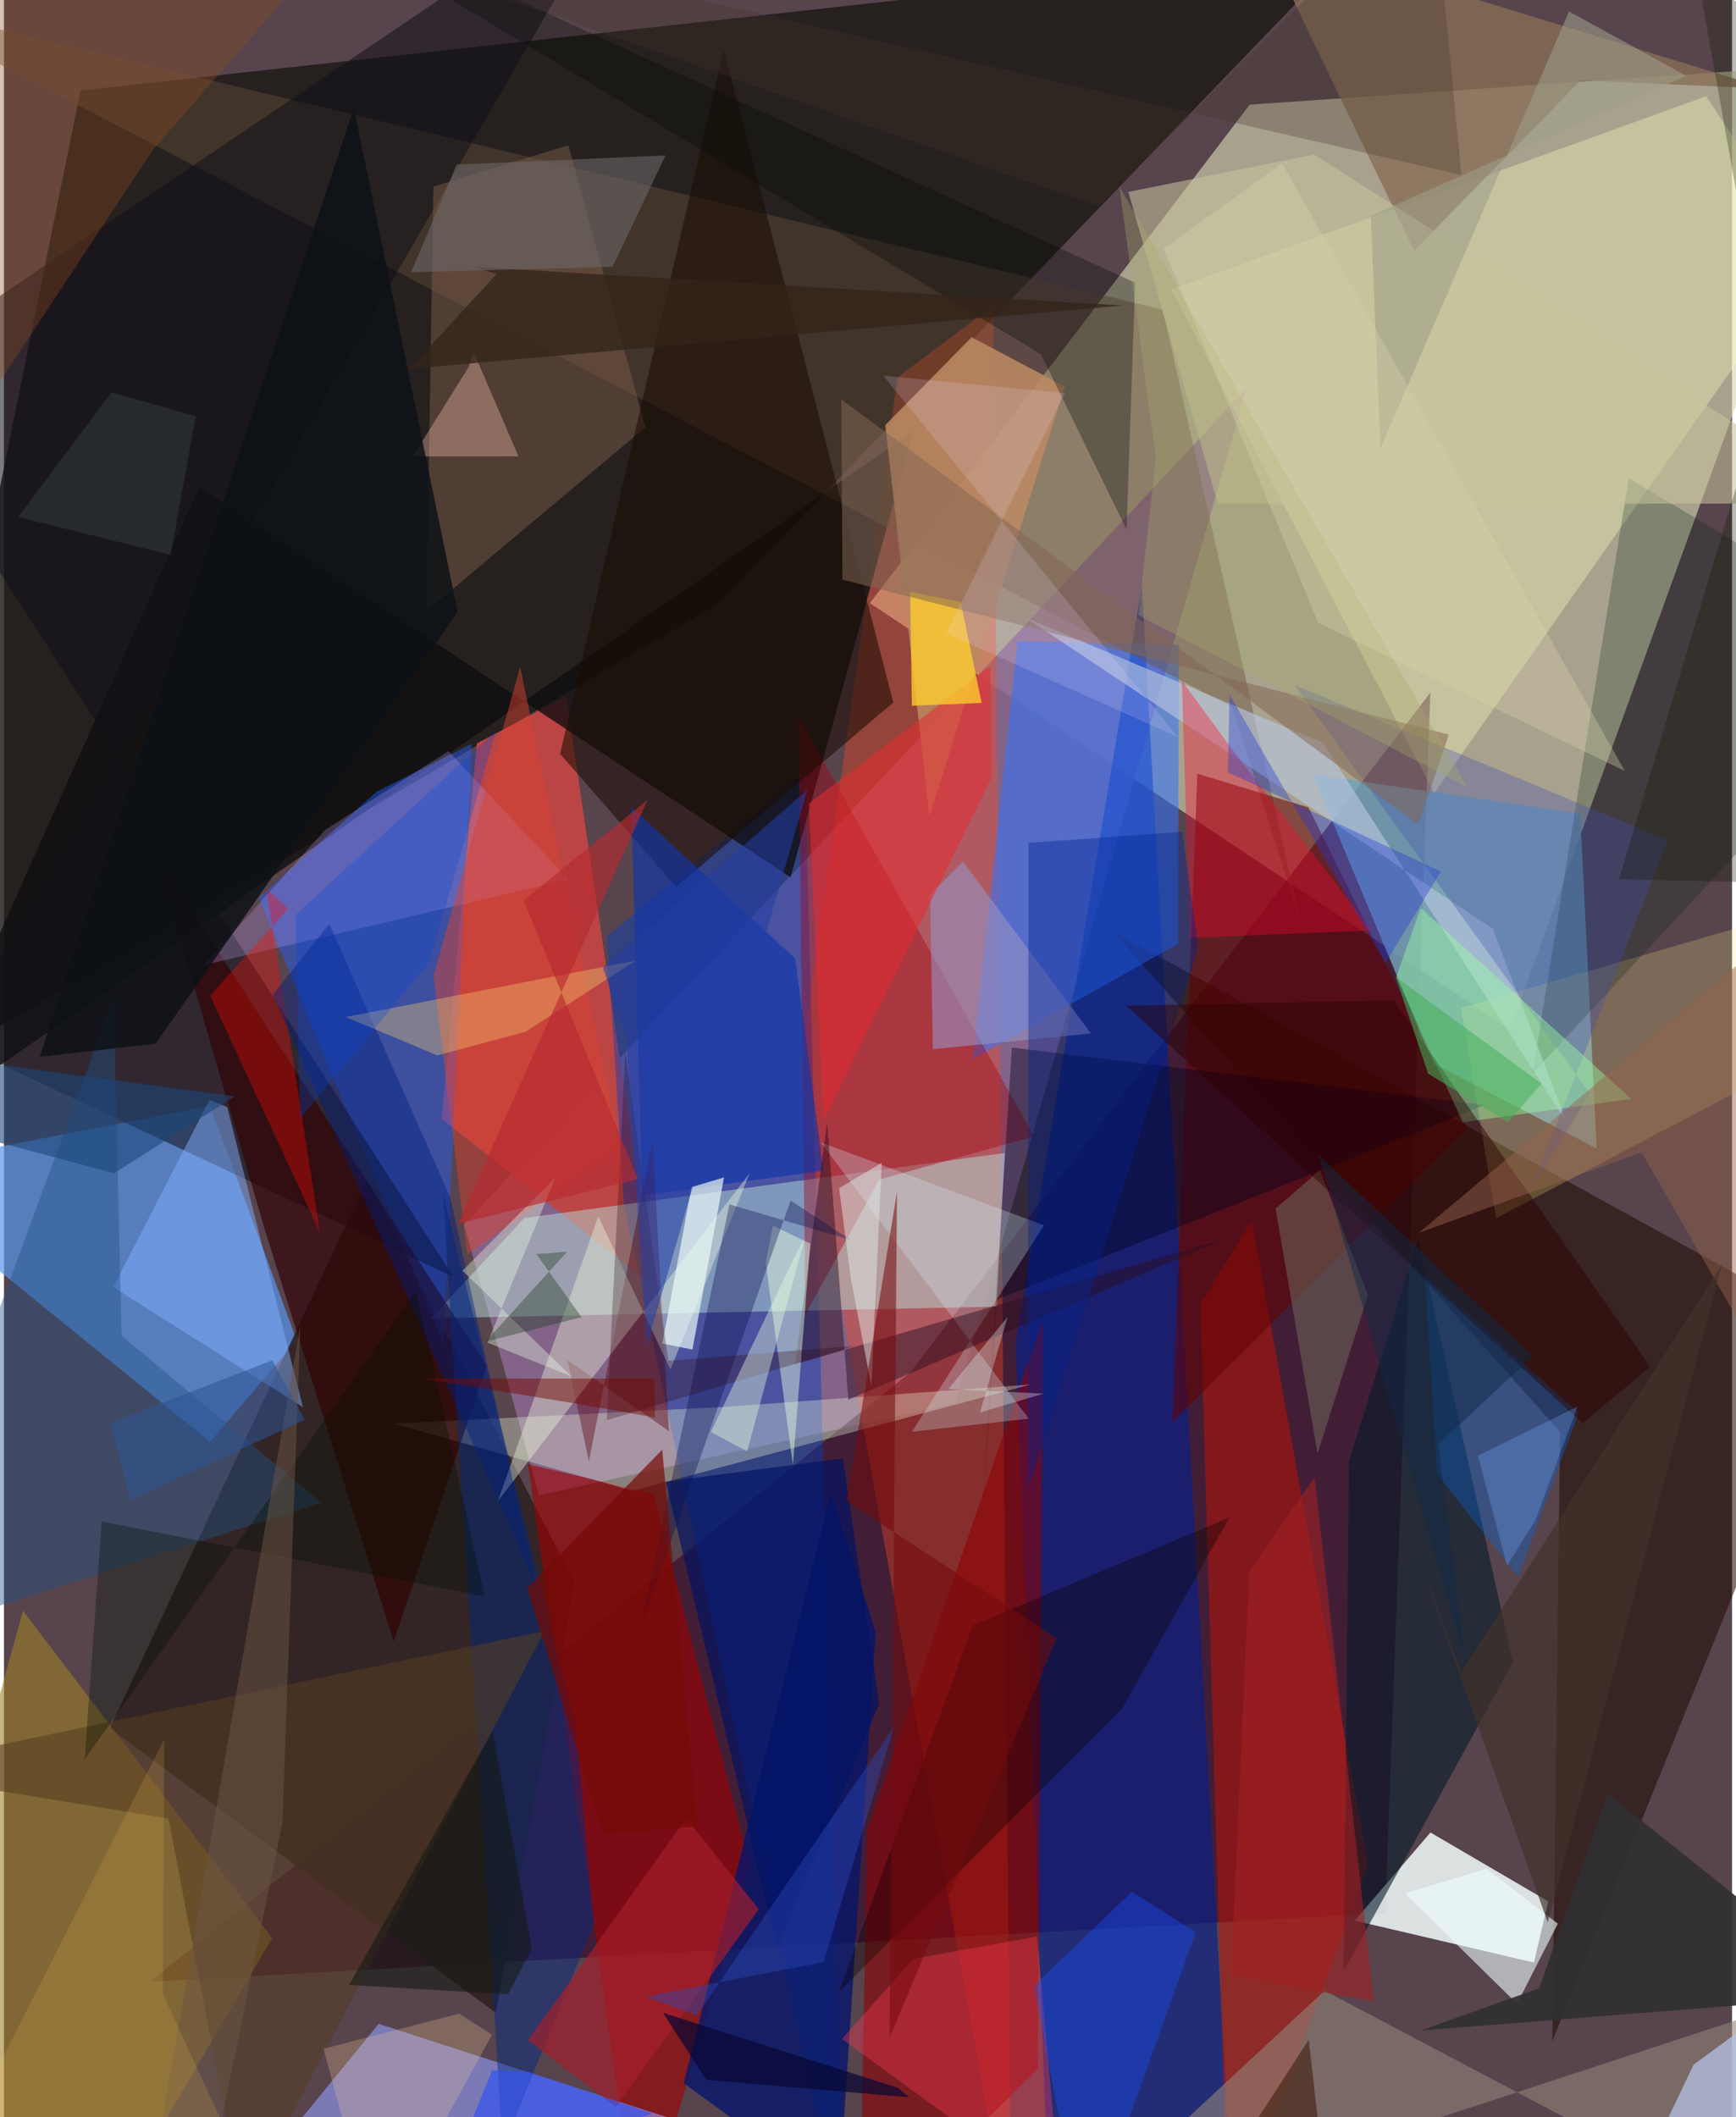 <svg xmlns="http://www.w3.org/2000/svg" width="228" height="278" viewBox="0 0 836 1024"><path fill="#57444d" d="M0 0h836v1024H0z"/><path fill="#d9d9b4" fill-opacity=".627" d="M418.91 291.71l309.672 206.177L898 30.231 602.676 50.609z"/><path fill="#1b1915" fill-opacity=".82" d="M345.655 291.9L-62 531.66 37.025 43.77l612.55-67.626z"/><path fill="#8a6890" fill-opacity=".859" d="M222.622 592.273l36.21 130.931 201.455-44.5 140.967-491.02z"/><path fill="#5895ec" fill-opacity=".702" d="M-62 566.243L99.647 697.351l42.064-48.949L99.745 534.92z"/><path fill="#330024" fill-opacity=".561" d="M690.078 334.923L438.132 664.098 70.616 958.496l597.637-33.157z"/><path fill="#f4fefe" fill-opacity=".839" d="M690.114 886.319l-36.662 42.609 86.72 20.299 6.923-29.587z"/><path fill="#001f92" fill-opacity=".604" d="M550.496 283.463l43.07 769.932-89.067-14.182-15.174-389.311z"/><path fill="#ff491c" fill-opacity=".361" d="M478.476 147.826L487.333 1086 384.73 518.873l47.613-336.477z"/><path fill="#bc4544" fill-opacity=".984" d="M271.964 336.9l-43.193 22.675-17.045 181.555 102.568 80.999z"/><path fill="#003dc3" fill-opacity=".427" d="M387.461 372.883l-95.729 80.05 8.16 129.483L406.364 1086z"/><path fill="#2e2020" fill-opacity=".871" d="M237.94 973.521l38.072-208.016-100.34-194.953-124.485 265.38z"/><path fill="#71a2b8" fill-opacity=".835" d="M691.512 514.29l79.029 41.244-8.023-162.012L633.171 374.5z"/><path fill="#0f0e0f" fill-opacity=".78" d="M439.944 208.484L-43.39 544.12 94.506 235.56l286.04 188.744z"/><path fill="#b7dedb" fill-opacity=".486" d="M484.178 557.646L251.785 589.11l-45.2 48.522 273.694-5.654z"/><path fill="#200b00" fill-opacity=".565" d="M752.814 692.49l-3.771 294.717 139.006-343.473-352.052-193.63z"/><path fill="#215bf6" fill-opacity=".471" d="M180.233 382.906l46.01-23.127-13.638 290.012-89.363-215.438z"/><path fill="#c81001" fill-opacity=".475" d="M578.721 630.615l25.017-40.358L659.88 902.05 592.283 1086z"/><path fill="#f9fcb9" fill-opacity=".361" d="M823.446 46.54L564.78 140.02l127.174 243.59 182.59-259.891z"/><path fill="#2f74ff" fill-opacity=".553" d="M468.672 512.341l99.278-55.855.403-144.527-78.01-1.878z"/><path fill="#a20100" fill-opacity=".596" d="M307.56 1086L253.5 708.206l60.604 14.169 46.825 180.37z"/><path fill="#684f39" fill-opacity=".42" d="M560.609 149.769L-62-.216l656.27 342.365 32.977 104.07z"/><path fill="#a08125" fill-opacity=".584" d="M9.2 779.091l120.566 158.265-61.006 103.992L-62 1036.63z"/><path fill="#929bf7" fill-opacity=".616" d="M129.019 1042.901L354.005 1086l128.584-9.603-301.336-97.542z"/><path fill="#900103" fill-opacity=".573" d="M413.79 1086l86.333-85.268 2.475-362.329-84.927 246.314z"/><path fill="#12111a" fill-opacity=".553" d="M217.46 617.593L-62 183.615 302.267-62-25.088 503.656z"/><path fill="#620000" fill-opacity=".541" d="M565.246 687.972l12.083-313.744 53.723 16.26 76.758 155.174z"/><path fill="#06166c" fill-opacity=".792" d="M421.768 789.446l-17.79 272.66-75.121-54.522 71.248-285.56z"/><path fill="#051b2a" fill-opacity=".6" d="M684.231 599.201l-33.56 107.496-2.575 246.682L730 803.978z"/><path fill="#bc8962" fill-opacity=".867" d="M447.727 394.833l65.495-207.897-45.126-23.84-41.726 42.52z"/><path fill="#f0fedd" fill-opacity=".329" d="M188.593 688.566l115.65 32.458 192.553-51.399-148.52 10.853z"/><path fill="#7c5c4a" fill-opacity=".482" d="M207.741 90.241l65.31-20.008 37.275 136.423-105.938 88.93z"/><path fill="#a30011" fill-opacity=".396" d="M498.38 549.631L384.34 346.716l3.38 289.14 35.76-65.358z"/><path fill="#310203" fill-opacity=".678" d="M125.892 593.754L188.545 793.9l45.008-133.284L73.541 413.735z"/><path fill="#876d54" fill-opacity=".784" d="M682.19 121.272l80.601-82.42 90.342 4.046-245.027-75.182z"/><path fill="#93857a" fill-opacity=".596" d="M872.294 1086l-5.084-118.451L506.48 1086l132.402-123.194z"/><path fill="#002982" fill-opacity=".467" d="M285.475 930.24l-8.992-96.25-64.045-256.276 28.862 461.364z"/><path fill="#ffe97c" fill-opacity=".224" d="M704.856 487.515l17.057 101.679L898 496.77v-65.183z"/><path fill="#0068e1" fill-opacity=".337" d="M687.405 616.971l5.934 96.047 39.177 49.56 29.365-79.27z"/><path fill="#1b0e05" fill-opacity=".569" d="M430.272 339.752L348.244 23.96l-79.178 340.658 56.097 64.324z"/><path fill="#1035a8" fill-opacity=".647" d="M308.881 578.13l87.572-11.88-13.71-102.689L303.48 390.3z"/><path fill="#81b0ff" fill-opacity=".482" d="M99.465 531.969l8.557 3.503 36.627 145.131-91.774-58.07z"/><path fill="#00031f" fill-opacity=".408" d="M472.97 737.48l7.265-108.87 236.105-94.175-228.74-27.759z"/><path fill="#032817" fill-opacity=".243" d="M786.034 231.252l92.422 55.29.166 82.573-139.14 150.174z"/><path fill="#d2f4ff" fill-opacity=".271" d="M395.112 552.489l100.641 133.672-56.462 6.294 63.857-99.808z"/><path fill="#ff3853" fill-opacity=".369" d="M440.01 947.418l-34.657 38.759 105.822 77.093-11.424-126.647z"/><path fill="#58010d" fill-opacity=".4" d="M272.622 657.806l49.044 34.39-7.918-140.137-30.794 154.702z"/><path fill="#1f5283" fill-opacity=".42" d="M153.487 726.792L56.862 645.97l-3.773-163.509L-62 795.72z"/><path fill="#b8c6de" fill-opacity=".624" d="M720.244 449.198l35.7 93.62-117.74-183.407-143.931-60.645z"/><path fill="#c5a6ff" fill-opacity=".251" d="M215.036 363.29l-59.598 38.055-58.65 65.397 176.308-41.425z"/><path fill="#0b0000" fill-opacity=".349" d="M468.762 786.128l124.114-52.219-52.13 92.768-136.827 136.792z"/><path fill="#edfadf" fill-opacity=".392" d="M238.97 725.963l48.575-137.682 34.875 74.151 38.376-95.031z"/><path fill="#040c06" fill-opacity=".318" d="M547.208 136.747l-4.12 119.381-41.432-84.817L113.63-62z"/><path fill="#2c0e23" fill-opacity=".475" d="M591.085 598.881L382.73 659.915l15.505-117.2 10.256 134.274z"/><path fill="#563d22" fill-opacity=".565" d="M261.449 788.872l-145.782 278.997-36.082-188.306L-62 856.478z"/><path fill="#9792c5" fill-opacity=".6" d="M449.388 507.45l-1.406-74.745 15.917-16.072 62.002 83.246z"/><path fill="#ff062b" fill-opacity=".353" d="M593.574 361.59l68.12 88.397-88.078 3.597-3.749-124.21z"/><path fill="#1a51fd" fill-opacity=".369" d="M522.19 1086l-23.913-125.462 47.38-45.575 30.877 19.622z"/><path fill="#da4132" fill-opacity=".478" d="M224.124 606.685l73.92-51.966-48.307-232.16L207.8 472.081z"/><path fill="#e62b2f" fill-opacity=".541" d="M477.82 375.85l-.658-53.732-87.786 66.52 7.112 153.288z"/><path fill="#3f4fb0" fill-opacity=".322" d="M804.879 406.442l-180.42-75.007L767.155 528.82l-28.551 46.802z"/><path fill="#b1bede" fill-opacity=".788" d="M898 939.34L844.852 1086l-63.994-10.757 36.546-76.603z"/><path fill="#eff" fill-opacity=".588" d="M677.773 915.749l54.207 53.416 19.738-38.758-34.44-26.608z"/><path fill="#00228f" fill-opacity=".384" d="M569.955 402.35l-74.329 5.28-.2 312.675 82.487-262.147z"/><path fill="#e4fcdf" fill-opacity=".459" d="M381.667 708.7l8.389-107.189-18.052-8.678-3.485 17.893z"/><path fill="#ff0a01" fill-opacity=".337" d="M152.936 596.306l-25.995-166.484 10.497 9.647-37.709 42.1z"/><path fill="#312f33" fill-opacity=".933" d="M742.707 961.641l-57.173 20.43L898 965.215l-122.185-97.741z"/><path fill="#c6c49d" fill-opacity=".569" d="M587.25 243.733l310.75-.19L633.864 74.746l-89.914 18.09z"/><path fill="#fec5b0" fill-opacity=".353" d="M227.37 170.603l21.544 50.135-51.14.013 26.833-42.937z"/><path fill="#03094a" fill-opacity=".341" d="M350.99 582.517l-43.02 204.579 72.587-206.43 28.979 19.017z"/><path fill="#a41e2c" fill-opacity=".675" d="M253.495 986.811l76.562-107.306 35.142 43.948-69.222 95.618z"/><path fill="#0d1116" fill-opacity=".839" d="M219.498 295.946L169.251 52.185 17.297 511.134l56.065-6.323z"/><path fill="#9affa0" fill-opacity=".424" d="M673.613 472.309l32.02 70.497 81.63-11.277-101.9-92.365z"/><path fill="#6e6458" fill-opacity=".561" d="M615.183 584.565l21.448-18.644 23.26 60.512-24.417 76.613z"/><path fill="#fecd2e" fill-opacity=".792" d="M462.836 291.113l-24.439-4.813.82 55.025 33.77-1.338z"/><path fill="#826753" fill-opacity=".529" d="M405.628 280.344l293.365 74.933-14.77 43.597-279.134-205.665z"/><path fill="#904c1f" fill-opacity=".345" d="M72.292 72.152L189.632-62-62-32.47v307.802z"/><path fill="#001363" fill-opacity=".655" d="M423.451 824.022L405.837 705.31l-85.68 11.315 53.929 226.085z"/><path fill="#001e7f" fill-opacity=".435" d="M130.02 481.134l27.359-34.253 58.534 132.387 41.37 187.165z"/><path fill="#2c0100" fill-opacity=".463" d="M542.94 486.434l220.759 201.953 32.726-27.351-124.11-177.25z"/><path fill="#33241a" fill-opacity=".784" d="M238.309 132.518l-42.022 45.863 344.817-30.617-314.373-18.738z"/><path fill="#6c6868" fill-opacity=".588" d="M196.95 131.678l97.5-2.681 25.603-53.846L219.006 79.6z"/><path fill="#3152f3" fill-opacity=".655" d="M236.126 1001.377l-22.307 55.304 99.94-34.472-60.52-20.232z"/><path fill="#fad475" fill-opacity=".349" d="M252.405 499.005l-42.748 11.472-44.31-18.585 140.259-27.287z"/><path fill="#243bd2" fill-opacity=".38" d="M592.88 335.92l75.447 129.916 26.836-44.3-103.046-47.98z"/><path fill="#010" fill-opacity=".329" d="M199.372 624.195l33.274 147.943-185.34-36.208-8.297 115.15z"/><path fill="#e3eae8" fill-opacity=".486" d="M404.032 574.696l5.64 43.686 9.965 52.061 5.01-108.055z"/><path fill="#f0fffa" fill-opacity=".667" d="M348.333 569.488l-15.266 83.247-14.56-2.926 14.138-75.642z"/><path fill="#2d000b" fill-opacity=".278" d="M321.405 658.151l90.487-7.217-120.274 35.96 8.972-178.083z"/><path fill="#740a0b" fill-opacity=".549" d="M407.663 726.06l24.383-149.76-3.613 409.338 80.809-193.205z"/><path fill="#2c47b9" fill-opacity=".424" d="M430.534 835.202l-34.07 113.804-86.284 16.692 24.984 9.182z"/><path fill="#eaffdf" fill-opacity=".4" d="M342.003 692.629l17.53 9.362 27.906-103.139-3.483 5.92z"/><path fill="#f1c892" fill-opacity=".267" d="M236.137 984.09L180.267 1086l-25.702-95.12 65.582-16.962z"/><path fill="#ebffe7" fill-opacity=".373" d="M233.884 649.39l33.141-80.23-45.208 45.438 52.822 51.207z"/><path fill="#463729" fill-opacity=".298" d="M67.499-62L705.042 84.604 690.872-62 529.679 99.874z"/><path fill="#6c5646" fill-opacity=".506" d="M134.702 881.596l8.701-240.901-68.013 391.239L92.865 1086z"/><path fill="#ead9ff" fill-opacity=".176" d="M567.9 356.484l-112.123-50.226 57.462-116.11-87.853-8.452z"/><path fill="#233da5" fill-opacity=".545" d="M289.742 468.004l98.951-86.018-77.791 269.213-9.801-149.392z"/><path fill="#a12022" fill-opacity=".596" d="M662.704 968.037L593.6 955.638l8.795-195.355 31.65-45.855z"/><path fill="#dcf1f5" fill-opacity=".337" d="M456.877 671.828l46.015 2.226-30.702 9.098 13.371-46.236z"/><path fill="#161b14" fill-opacity=".588" d="M243.815 964.543l-76.846-4.47 69.38-122.996 19.079 105.455z"/><path fill="#96644b" fill-opacity=".467" d="M792.233 557.35L898 741.022l-31.422-297.778-182.055 153.004z"/><path fill="#750905" fill-opacity=".69" d="M253.134 768.222l36.714 119.124 45.586-4.049-16.997-182.132z"/><path fill="#1c467a" fill-opacity=".592" d="M53.23 567.464l58.488-37.214-156.25-20.871.57 32.06z"/><path fill="#fcc256" fill-opacity=".161" d="M76.843 964.361L132.973 1086H-46.57L77.512 841.231z"/><path fill="#a8ab6a" fill-opacity=".337" d="M557.262 221.52l-8.518 76.014L708.156 380.9 539.615 90.236z"/><path fill="#9e9f8a" fill-opacity=".576" d="M661.298 104.394l4.575 112.692L757.14 5.54l56.656 31.097z"/><path fill="#122a45" fill-opacity=".494" d="M636.085 558.697l103.47 97.296-45.671 42.567 12.85 103.294z"/><path fill="#0048df" fill-opacity=".275" d="M205.93 465.243l32.053-111.63-96.893 88.884 2.104 98.628z"/><path fill="#41332a" fill-opacity=".694" d="M746.826 929.755l84.18-317.96-126.01 197.27-26.077-70.373z"/><path fill="#48af5a" fill-opacity=".561" d="M743.834 524.131l-70.655-51.784 15.806 46.941 38.606 23.492z"/><path fill="#b7292f" fill-opacity=".635" d="M219.523 591.96l91.743-204.974-59.875 48.416 55.292 134.878z"/><path fill="#750b00" fill-opacity=".482" d="M201.656 666.633l113.032.264.214 18.69-39.67-6.963z"/><path fill="#090633" fill-opacity=".71" d="M432.313 1009.756l-113.49-36.23 20.94 32.394 98.193 8.484z"/><path fill="#dbd5ab" fill-opacity=".341" d="M561.137 120.246l57.198-41.304 165.79 293.953-148.356-71.664z"/><path fill="#4d291c" fill-opacity=".71" d="M566.852 1086l64.378-99.507 8.533 75.126-188.719-21.475z"/><path fill="#7dadff" fill-opacity=".278" d="M727.153 757.3l-14.118-53.243 48.243-23.759-20.46 55.092z"/><path fill="#141601" fill-opacity=".29" d="M819.74-9.548L898 427.866l-116.724-2.576L898 34.722z"/><path fill="#2f5596" fill-opacity=".549" d="M51.504 688.257l9.582 37.37 84.472-38.936-15.76-28.759z"/><path fill="#1f3a22" fill-opacity=".38" d="M232.962 648.934l46.46-11.857-21.834-30.5 14.844-1.168z"/><path fill="#425759" fill-opacity=".302" d="M92.753 201.29l-12.11 67.024-73.749-18.216 45.223-60.355z"/></svg>